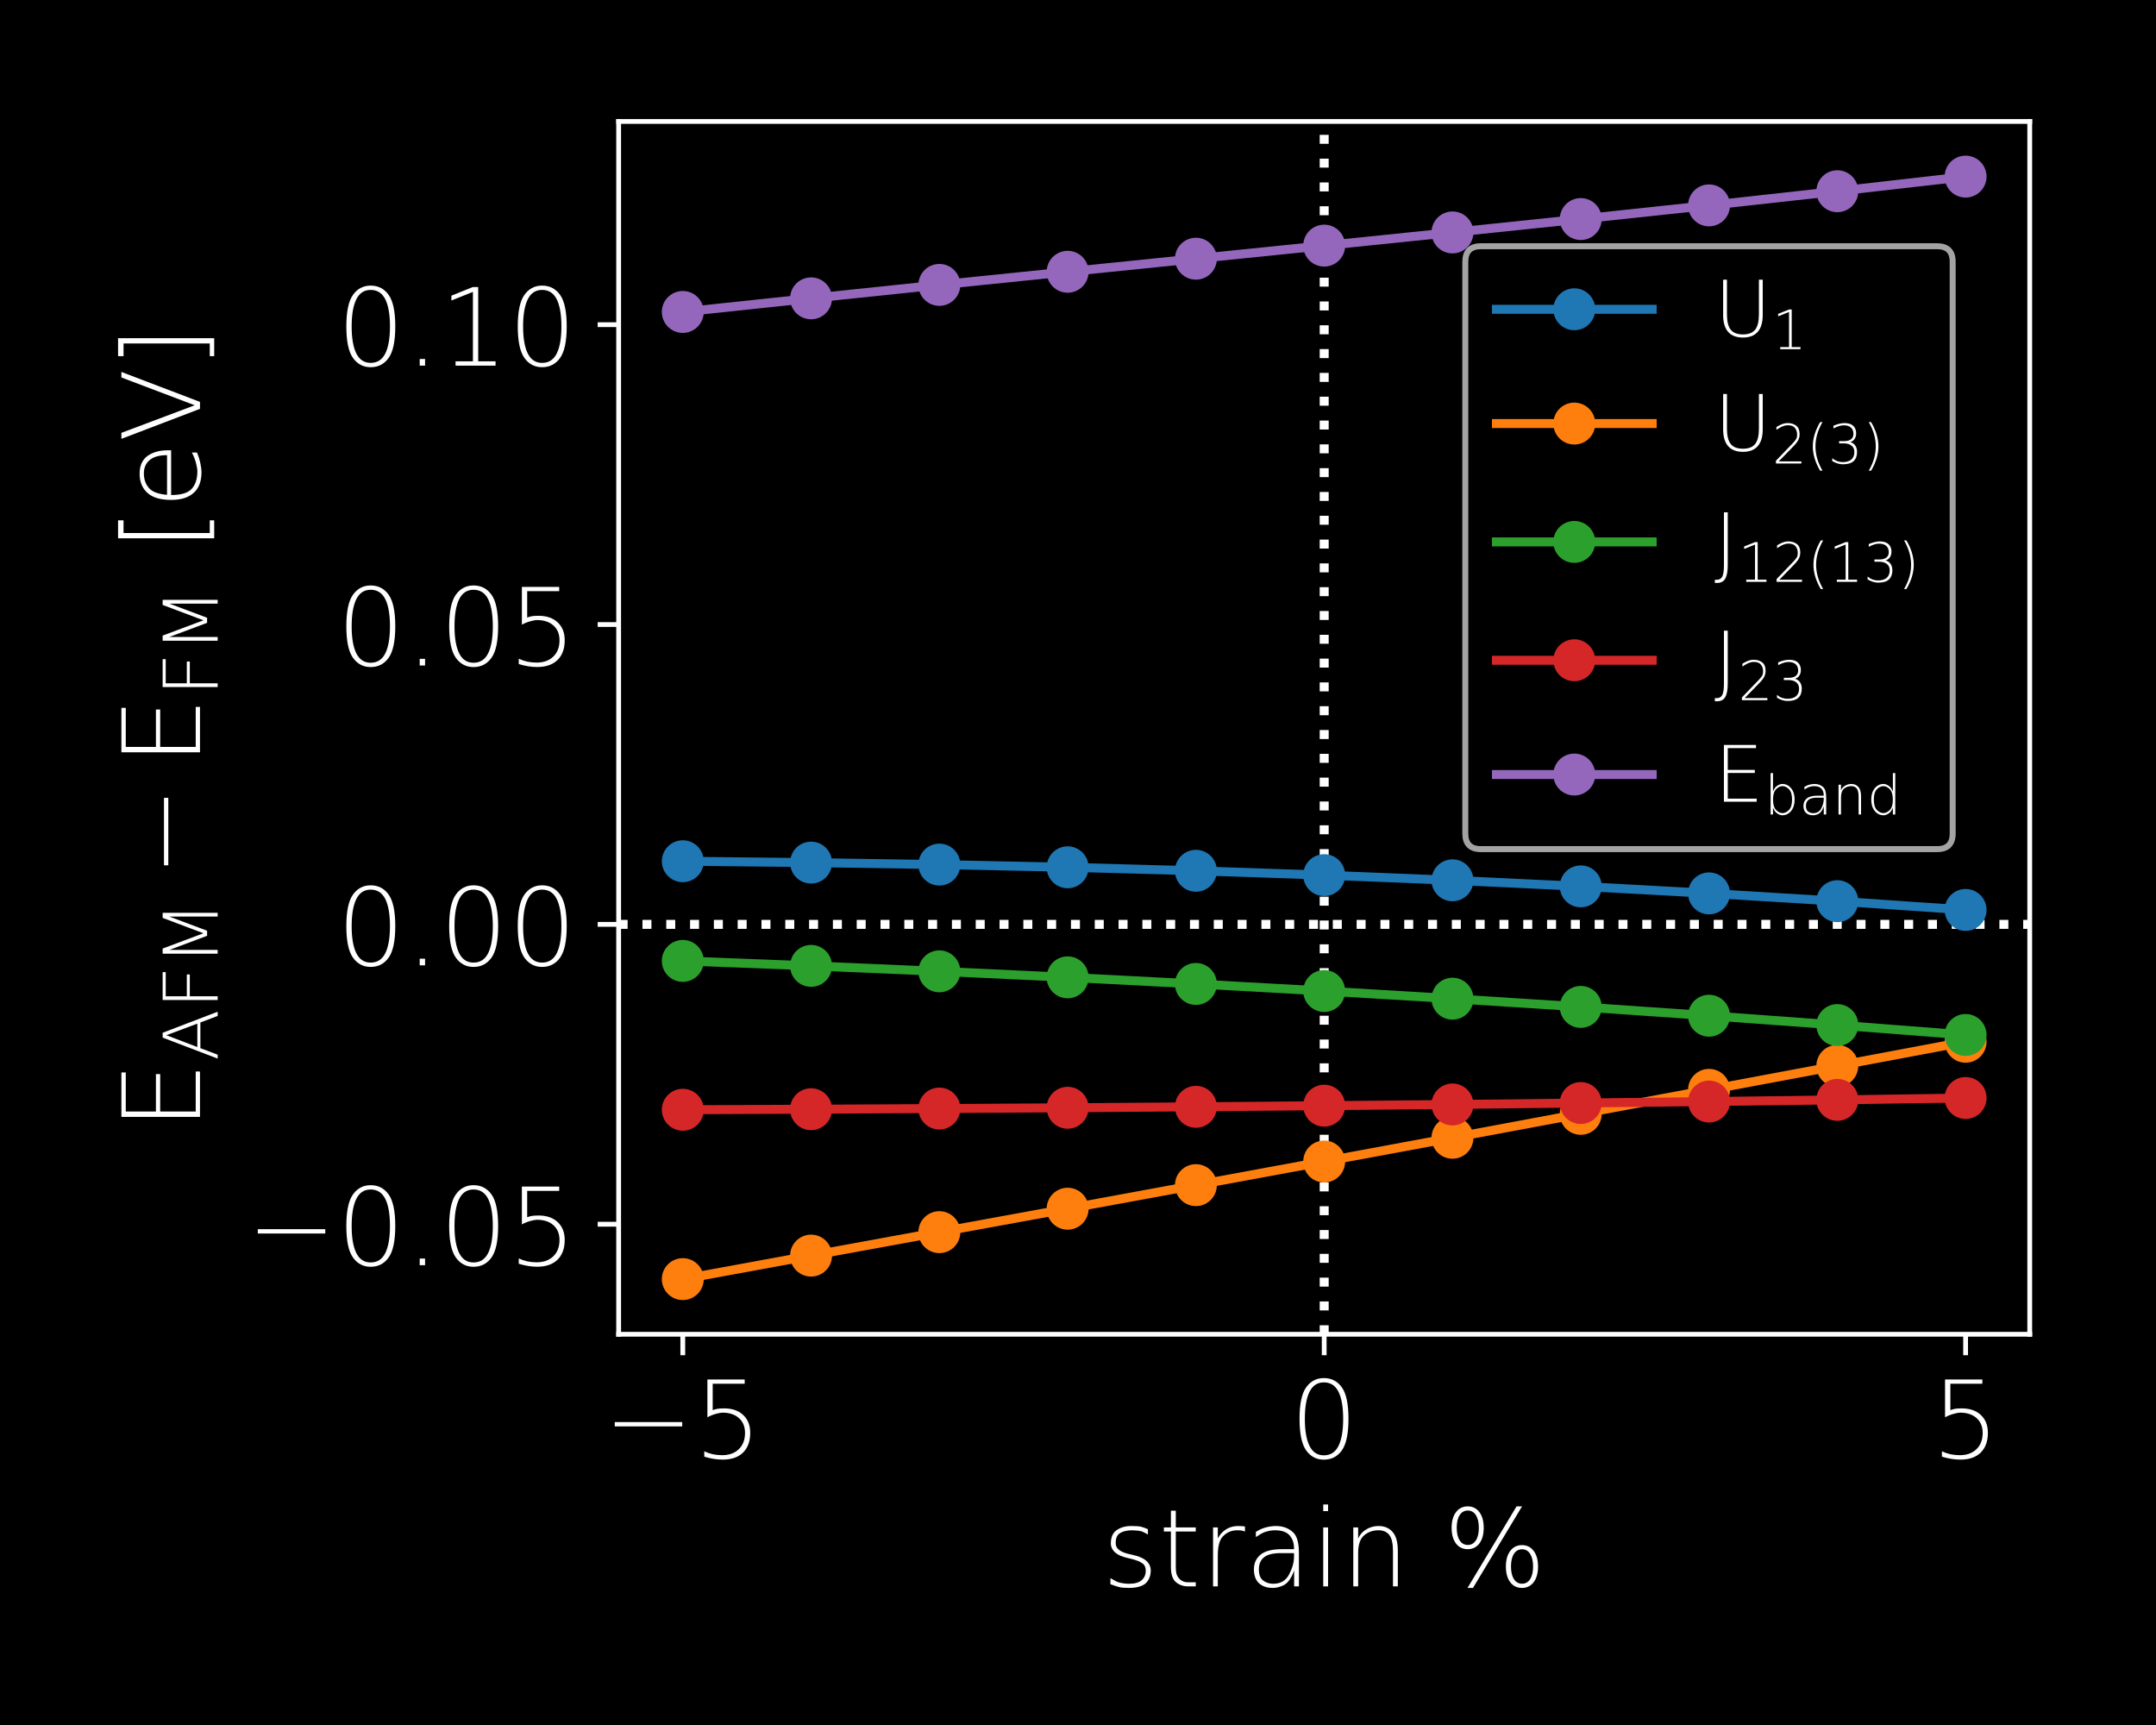 <?xml version="1.0" encoding="utf-8" standalone="no"?>
<!DOCTYPE svg PUBLIC "-//W3C//DTD SVG 1.1//EN"
  "http://www.w3.org/Graphics/SVG/1.1/DTD/svg11.dtd">
<!-- Created with matplotlib (http://matplotlib.org/) -->
<svg height="288pt" version="1.1" viewBox="0 0 360 288" width="360pt" xmlns="http://www.w3.org/2000/svg" xmlns:xlink="http://www.w3.org/1999/xlink">
 <defs>
  <style type="text/css">
*{stroke-linecap:butt;stroke-linejoin:round;}
  </style>
 </defs>
 <g id="figure_1">
  <g id="patch_1">
   <path d="M 0 288 
L 360 288 
L 360 0 
L 0 0 
z
"/>
  </g>
  <g id="axes_1">
   <g id="patch_2">
    <path d="M 103.299 222.76 
L 338.917 222.76 
L 338.917 20.28 
L 103.299 20.28 
z
"/>
   </g>
   <g id="matplotlib.axis_1">
    <g id="xtick_1">
     <g id="line2d_1">
      <defs>
       <path d="M 0 0 
L 0 3.5 
" id="m3ae7b70247" style="stroke:#ffffff;stroke-width:0.8;"/>
      </defs>
      <g>
       <use style="fill:#ffffff;stroke:#ffffff;stroke-width:0.8;" x="114.009" xlink:href="#m3ae7b70247" y="222.76"/>
      </g>
     </g>
     <g id="text_1">
      <!-- −5 -->
      <defs>
       <path d="M 73.188 33.406 
L 73.188 29.391 
L 10.594 29.391 
L 10.594 33.406 
z
" id="DejaVuSans-ExtraLight-2212"/>
       <path d="M 12.75 72.906 
L 47.359 72.906 
L 47.359 68.953 
L 17.672 68.953 
L 17.672 44.484 
Q 19.828 45.266 21.969 45.703 
Q 24.125 46.094 28.266 46.094 
Q 39.453 46.094 46 39.938 
Q 52.484 33.844 52.484 23.391 
Q 52.484 11.625 45.797 5.078 
Q 39.109 -1.422 26.906 -1.422 
Q 22.859 -1.422 18.609 -0.734 
Q 14.406 -0.047 9.859 1.312 
L 9.859 6.297 
Q 13.672 4.5 17.781 3.562 
Q 21.828 2.688 26.375 2.688 
Q 36.141 2.688 41.891 8.25 
Q 47.656 13.812 47.656 23.391 
Q 47.656 32.031 42.047 37.062 
Q 36.375 42.141 26.703 42.141 
Q 24.703 42.141 20.797 41.062 
Q 16.844 40.047 12.75 37.844 
z
" id="DejaVuSans-ExtraLight-35"/>
      </defs>
      <g style="fill:#ffffff;" transform="translate(100.741 243.437)scale(0.18 -0.18)">
       <use xlink:href="#DejaVuSans-ExtraLight-2212"/>
       <use x="83.789" xlink:href="#DejaVuSans-ExtraLight-35"/>
      </g>
     </g>
    </g>
    <g id="xtick_2">
     <g id="line2d_2">
      <g>
       <use style="fill:#ffffff;stroke:#ffffff;stroke-width:0.8;" x="221.108" xlink:href="#m3ae7b70247" y="222.76"/>
      </g>
     </g>
     <g id="text_2">
      <!-- 0 -->
      <defs>
       <path d="M 31.5 70.219 
Q 22.562 70.219 18.219 61.531 
Q 13.875 52.781 13.875 36.375 
Q 13.875 19.969 18.219 11.234 
Q 22.562 2.547 31.5 2.547 
Q 40.719 2.547 45.062 11.234 
Q 49.422 19.969 49.422 36.375 
Q 49.422 52.781 45.062 61.531 
Q 40.719 70.219 31.5 70.219 
z
M 31.5 74.219 
Q 42.047 74.219 48.188 65.625 
Q 54.344 56.984 54.344 36.375 
Q 54.344 15.766 48.188 7.125 
Q 42.047 -1.469 31.5 -1.469 
Q 21.234 -1.469 15.094 7.125 
Q 8.938 15.766 8.938 36.375 
Q 8.938 56.984 15.094 65.625 
Q 21.234 74.219 31.5 74.219 
z
" id="DejaVuSans-ExtraLight-30"/>
      </defs>
      <g style="fill:#ffffff;" transform="translate(215.382 243.437)scale(0.18 -0.18)">
       <use xlink:href="#DejaVuSans-ExtraLight-30"/>
      </g>
     </g>
    </g>
    <g id="xtick_3">
     <g id="line2d_3">
      <g>
       <use style="fill:#ffffff;stroke:#ffffff;stroke-width:0.8;" x="328.207" xlink:href="#m3ae7b70247" y="222.76"/>
      </g>
     </g>
     <g id="text_3">
      <!-- 5 -->
      <g style="fill:#ffffff;" transform="translate(322.481 243.437)scale(0.18 -0.18)">
       <use xlink:href="#DejaVuSans-ExtraLight-35"/>
      </g>
     </g>
    </g>
    <g id="text_4">
     <!-- strain % -->
     <defs>
      <path d="M 42.281 53.078 
L 42.281 48.141 
Q 37.547 50.781 36.375 51.078 
Q 32.953 51.906 27.875 52.047 
Q 20.172 52.047 15.766 48.969 
Q 12.406 46.438 12.406 40.281 
Q 12.406 36.141 15.578 33.797 
Q 18.953 31.25 25.203 29.891 
L 28.266 29.203 
Q 36.031 27.484 40.047 24.359 
Q 44.672 20.797 44.922 15.094 
Q 44.922 7.328 40.328 2.938 
Q 35.453 -1.422 24.609 -1.422 
Q 18.562 -1.422 15.438 -0.594 
Q 11.672 0.484 7.516 2 
L 7.516 7.625 
Q 13.484 4.203 15.234 3.719 
Q 20.062 2.438 24.812 2.438 
Q 32.719 2.438 36.469 5.719 
Q 40.281 9.031 40.281 14.406 
Q 40.281 18.891 37.75 20.953 
Q 34.078 23.875 26.078 25.734 
L 22.953 26.469 
Q 16.062 28.078 12.453 31 
Q 7.906 34.672 7.906 39.891 
Q 7.906 48.484 13.375 52.234 
Q 18.844 56 26.812 56 
Q 33.594 56 36.188 55.281 
Q 39.312 54.391 42.281 53.078 
z
" id="DejaVuSans-ExtraLight-73"/>
      <path d="M 16.062 70.219 
L 16.062 54.688 
L 34.578 54.688 
L 34.578 50.875 
L 16.062 50.875 
L 16.062 18.016 
Q 16.062 11.766 17.672 9.281 
Q 21 3.812 27.344 3.812 
L 34.578 3.812 
L 34.578 0 
L 27.594 0 
Q 20.906 0 16.219 3.906 
Q 11.531 7.812 11.531 18.016 
L 11.531 50.875 
L 4.984 50.875 
L 4.984 54.688 
L 11.531 54.688 
L 11.531 70.219 
z
" id="DejaVuSans-ExtraLight-74"/>
      <path d="M 41.016 50.828 
Q 39.938 51.375 38.094 51.766 
Q 36.422 52.047 33.891 52.047 
Q 25.594 52.047 20.125 45.906 
Q 15.828 40.922 15.828 28.812 
L 15.828 0 
L 11.422 0 
L 11.422 54.688 
L 15.828 54.688 
L 15.828 44.438 
Q 18.016 48.828 21.969 51.859 
Q 27.438 56 34.859 56 
Q 36.766 56 38.188 55.859 
Q 39.656 55.859 41.016 55.516 
z
" id="DejaVuSans-ExtraLight-72"/>
      <path d="M 33.203 30.859 
Q 22.359 30.859 17.578 27 
Q 12.797 23.141 12.797 15.719 
Q 12.797 8.5 16.75 5.469 
Q 20.703 2.438 26.125 2.438 
Q 36.375 2.438 40.875 11.141 
Q 45.406 19.828 45.406 27.484 
L 45.406 30.859 
z
M 49.953 31.203 
L 49.953 0 
L 45.516 0 
L 45.516 14.844 
Q 41.75 3.953 35.547 0.984 
Q 30.609 -1.422 25.734 -1.422 
Q 17.578 -1.422 12.891 2.938 
Q 8.203 7.328 8.203 15.812 
Q 8.203 24.312 14.312 29.391 
Q 20.406 34.516 34.281 34.516 
L 45.406 34.516 
L 45.406 35.406 
Q 45.406 42.672 41.266 47.359 
Q 37.156 52.047 27.688 52.047 
Q 23 52.047 18.109 50.297 
Q 14.984 49.172 10.016 45.75 
L 10.016 50.594 
Q 14.359 53.266 18.109 54.391 
Q 23.578 56 28.609 56 
Q 38.281 56 44.531 50.141 
Q 49.953 45.125 49.953 31.203 
z
" id="DejaVuSans-ExtraLight-61"/>
      <path d="M 11.234 54.688 
L 15.719 54.688 
L 15.719 0 
L 11.234 0 
z
M 11.234 75.984 
L 15.719 75.984 
L 15.719 69.828 
L 11.234 69.828 
z
" id="DejaVuSans-ExtraLight-69"/>
      <path d="M 52.641 33.016 
L 52.641 0 
L 48.141 0 
L 48.141 32.719 
Q 48.141 43.359 44.719 47.703 
Q 41.312 52.047 34.672 52.047 
Q 26.906 52.047 21.391 47.359 
Q 15.828 42.625 15.828 30.906 
L 15.828 0 
L 11.328 0 
L 11.328 54.688 
L 15.828 54.688 
L 15.828 44.438 
Q 18.219 49.422 22.125 52.047 
Q 27.875 56 34.859 56 
Q 42.969 56 47.797 50.484 
Q 52.641 45.016 52.641 33.016 
z
" id="DejaVuSans-ExtraLight-6e"/>
      <path id="DejaVuSans-ExtraLight-20"/>
      <path d="M 72.75 34.422 
Q 67.922 34.422 65.188 30.172 
Q 62.453 25.984 62.453 18.406 
Q 62.453 10.984 65.188 6.734 
Q 67.922 2.484 72.75 2.484 
Q 77.484 2.484 80.219 6.734 
Q 82.953 10.984 82.953 18.406 
Q 82.953 25.875 80.219 30.172 
Q 77.484 34.422 72.75 34.422 
z
M 72.656 38.281 
Q 79.5 38.281 83.5 32.906 
Q 87.547 27.547 87.547 18.406 
Q 87.547 9.281 83.5 3.906 
Q 79.438 -1.422 72.656 -1.422 
Q 65.719 -1.422 61.719 3.906 
Q 57.719 9.281 57.719 18.406 
Q 57.719 27.594 61.766 32.906 
Q 65.766 38.281 72.656 38.281 
z
M 22.406 70.359 
Q 17.578 70.359 14.844 66.109 
Q 12.109 61.922 12.109 54.344 
Q 12.109 46.922 14.844 42.672 
Q 17.578 38.422 22.406 38.422 
Q 27.094 38.422 29.891 42.672 
Q 32.625 46.922 32.625 54.344 
Q 32.625 61.812 29.891 66.109 
Q 27.094 70.359 22.406 70.359 
z
M 67.625 74.219 
L 72.703 74.219 
L 27.203 -1.422 
L 22.125 -1.422 
z
M 22.312 74.219 
Q 29.156 74.219 33.156 68.844 
Q 37.156 63.484 37.156 54.344 
Q 37.156 45.219 33.156 39.844 
Q 29.109 34.516 22.312 34.516 
Q 15.375 34.516 11.375 39.844 
Q 7.375 45.219 7.375 54.344 
Q 7.375 63.531 11.422 68.844 
Q 15.438 74.219 22.312 74.219 
z
" id="DejaVuSans-ExtraLight-25"/>
     </defs>
     <g style="fill:#ffffff;" transform="translate(184.061 264.858)scale(0.18 -0.18)">
      <use xlink:href="#DejaVuSans-ExtraLight-73"/>
      <use x="52.1" xlink:href="#DejaVuSans-ExtraLight-74"/>
      <use x="91.309" xlink:href="#DejaVuSans-ExtraLight-72"/>
      <use x="132.422" xlink:href="#DejaVuSans-ExtraLight-61"/>
      <use x="193.701" xlink:href="#DejaVuSans-ExtraLight-69"/>
      <use x="221.484" xlink:href="#DejaVuSans-ExtraLight-6e"/>
      <use x="284.863" xlink:href="#DejaVuSans-ExtraLight-20"/>
      <use x="316.65" xlink:href="#DejaVuSans-ExtraLight-25"/>
     </g>
    </g>
   </g>
   <g id="matplotlib.axis_2">
    <g id="ytick_1">
     <g id="line2d_4">
      <defs>
       <path d="M 0 0 
L -3.5 0 
" id="m884e846298" style="stroke:#ffffff;stroke-width:0.8;"/>
      </defs>
      <g>
       <use style="fill:#ffffff;stroke:#ffffff;stroke-width:0.8;" x="103.299" xlink:href="#m884e846298" y="204.395"/>
      </g>
     </g>
     <g id="text_5">
      <!-- −0.05 -->
      <defs>
       <path d="M 13.375 6.156 
L 18.359 6.156 
L 18.359 0 
L 13.375 0 
z
" id="DejaVuSans-ExtraLight-2e"/>
      </defs>
      <g style="fill:#ffffff;" transform="translate(41.138 211.233)scale(0.18 -0.18)">
       <use xlink:href="#DejaVuSans-ExtraLight-2212"/>
       <use x="83.789" xlink:href="#DejaVuSans-ExtraLight-30"/>
       <use x="147.412" xlink:href="#DejaVuSans-ExtraLight-2e"/>
       <use x="179.199" xlink:href="#DejaVuSans-ExtraLight-30"/>
       <use x="242.822" xlink:href="#DejaVuSans-ExtraLight-35"/>
      </g>
     </g>
    </g>
    <g id="ytick_2">
     <g id="line2d_5">
      <g>
       <use style="fill:#ffffff;stroke:#ffffff;stroke-width:0.8;" x="103.299" xlink:href="#m884e846298" y="154.331"/>
      </g>
     </g>
     <g id="text_6">
      <!-- 0.00 -->
      <g style="fill:#ffffff;" transform="translate(56.221 161.17)scale(0.18 -0.18)">
       <use xlink:href="#DejaVuSans-ExtraLight-30"/>
       <use x="63.623" xlink:href="#DejaVuSans-ExtraLight-2e"/>
       <use x="95.41" xlink:href="#DejaVuSans-ExtraLight-30"/>
       <use x="159.033" xlink:href="#DejaVuSans-ExtraLight-30"/>
      </g>
     </g>
    </g>
    <g id="ytick_3">
     <g id="line2d_6">
      <g>
       <use style="fill:#ffffff;stroke:#ffffff;stroke-width:0.8;" x="103.299" xlink:href="#m884e846298" y="104.268"/>
      </g>
     </g>
     <g id="text_7">
      <!-- 0.05 -->
      <g style="fill:#ffffff;" transform="translate(56.221 111.107)scale(0.18 -0.18)">
       <use xlink:href="#DejaVuSans-ExtraLight-30"/>
       <use x="63.623" xlink:href="#DejaVuSans-ExtraLight-2e"/>
       <use x="95.41" xlink:href="#DejaVuSans-ExtraLight-30"/>
       <use x="159.033" xlink:href="#DejaVuSans-ExtraLight-35"/>
      </g>
     </g>
    </g>
    <g id="ytick_4">
     <g id="line2d_7">
      <g>
       <use style="fill:#ffffff;stroke:#ffffff;stroke-width:0.8;" x="103.299" xlink:href="#m884e846298" y="54.205"/>
      </g>
     </g>
     <g id="text_8">
      <!-- 0.10 -->
      <defs>
       <path d="M 14.844 4 
L 30.953 4 
L 30.953 68.406 
L 10.984 60.406 
L 10.984 64.891 
L 30.859 72.906 
L 35.844 72.906 
L 35.844 4 
L 51.953 4 
L 51.953 0 
L 14.844 0 
z
" id="DejaVuSans-ExtraLight-31"/>
      </defs>
      <g style="fill:#ffffff;" transform="translate(56.221 61.043)scale(0.18 -0.18)">
       <use xlink:href="#DejaVuSans-ExtraLight-30"/>
       <use x="63.623" xlink:href="#DejaVuSans-ExtraLight-2e"/>
       <use x="95.41" xlink:href="#DejaVuSans-ExtraLight-31"/>
       <use x="159.033" xlink:href="#DejaVuSans-ExtraLight-30"/>
      </g>
     </g>
    </g>
    <g id="text_9">
     <!-- $\mathrm{E_{AFM}-E_{FM}}$ [eV] -->
     <defs>
      <path d="M 12.156 72.906 
L 53.375 72.906 
L 53.375 68.844 
L 17.141 68.844 
L 17.141 40.875 
L 51.859 40.875 
L 51.859 36.922 
L 17.141 36.922 
L 17.141 3.953 
L 54.25 3.953 
L 54.25 0 
L 12.156 0 
z
" id="DejaVuSans-ExtraLight-45"/>
      <path d="M 33.938 67.969 
L 18.312 26.953 
L 49.312 26.953 
z
M 30.812 72.906 
L 37.203 72.906 
L 65.094 0 
L 59.516 0 
L 50.828 22.906 
L 16.797 22.906 
L 8.156 0 
L 2.984 0 
z
" id="DejaVuSans-ExtraLight-41"/>
      <path d="M 12.203 72.906 
L 49.172 72.906 
L 49.172 68.844 
L 17.141 68.844 
L 17.141 40.875 
L 46.047 40.875 
L 46.047 36.922 
L 17.141 36.922 
L 17.141 0 
L 12.203 0 
z
" id="DejaVuSans-ExtraLight-46"/>
      <path d="M 16.062 72.906 
L 22.859 72.906 
L 43.109 18.844 
L 63.484 72.906 
L 70.219 72.906 
L 70.219 0 
L 65.234 0 
L 65.234 64.016 
L 46.484 14.016 
L 39.75 14.016 
L 21.047 64.016 
L 21.047 0 
L 16.062 0 
z
" id="DejaVuSans-ExtraLight-4d"/>
      <path d="M 11.328 75.984 
L 27.984 75.984 
L 27.984 70.906 
L 16.219 70.906 
L 16.219 -9.078 
L 27.984 -9.078 
L 27.984 -13.188 
L 11.328 -13.188 
z
" id="DejaVuSans-ExtraLight-5b"/>
      <path d="M 53.953 29.594 
L 53.953 26.766 
L 12.453 26.766 
Q 12.453 13.578 17.578 8.297 
Q 23.25 2.438 34.422 2.438 
Q 37.359 2.438 42.188 3.719 
Q 47.078 4.984 51.859 7.516 
L 51.859 2.781 
Q 47.016 0.734 41.938 -0.344 
Q 36.859 -1.422 33.891 -1.422 
Q 21.234 -1.422 14.844 5.422 
Q 7.906 12.703 7.906 26.766 
Q 7.906 41.359 14.266 48.531 
Q 20.75 56 32.328 56 
Q 43.062 56 48.531 48.922 
Q 53.953 41.5 53.953 29.594 
z
M 49.422 30.562 
Q 49.422 42.094 44.234 47.359 
Q 39.891 52.047 32.422 52.047 
Q 24.266 52.047 18.75 47.172 
Q 13.672 42.625 12.641 30.562 
z
" id="DejaVuSans-ExtraLight-65"/>
      <path d="M 30.859 0 
L 3.031 72.906 
L 8.594 72.906 
L 34.188 4.891 
L 59.969 72.906 
L 65.094 72.906 
L 37.312 0 
z
" id="DejaVuSans-ExtraLight-56"/>
      <path d="M 27.984 75.984 
L 27.984 -13.188 
L 11.328 -13.188 
L 11.328 -9.078 
L 23.094 -9.078 
L 23.094 70.906 
L 11.328 70.906 
L 11.328 75.984 
z
" id="DejaVuSans-ExtraLight-5d"/>
     </defs>
     <g style="fill:#ffffff;" transform="translate(33.395 188.66)rotate(-90)scale(0.18 -0.18)">
      <use transform="translate(0 0.016)" xlink:href="#DejaVuSans-ExtraLight-45"/>
      <use transform="translate(64.141 -16.391)scale(0.7)" xlink:href="#DejaVuSans-ExtraLight-41"/>
      <use transform="translate(112.026 -16.391)scale(0.7)" xlink:href="#DejaVuSans-ExtraLight-46"/>
      <use transform="translate(152.29 -16.391)scale(0.7)" xlink:href="#DejaVuSans-ExtraLight-4d"/>
      <use transform="translate(234.902 0.016)" xlink:href="#DejaVuSans-ExtraLight-2212"/>
      <use transform="translate(338.174 0.016)" xlink:href="#DejaVuSans-ExtraLight-45"/>
      <use transform="translate(402.314 -16.391)scale(0.7)" xlink:href="#DejaVuSans-ExtraLight-46"/>
      <use transform="translate(442.578 -16.391)scale(0.7)" xlink:href="#DejaVuSans-ExtraLight-4d"/>
      <use transform="translate(505.708 0.016)" xlink:href="#DejaVuSans-ExtraLight-20"/>
      <use transform="translate(537.495 0.016)" xlink:href="#DejaVuSans-ExtraLight-5b"/>
      <use transform="translate(576.509 0.016)" xlink:href="#DejaVuSans-ExtraLight-65"/>
      <use transform="translate(638.032 0.016)" xlink:href="#DejaVuSans-ExtraLight-56"/>
      <use transform="translate(706.44 0.016)" xlink:href="#DejaVuSans-ExtraLight-5d"/>
     </g>
    </g>
   </g>
   <g id="LineCollection_1">
    <path clip-path="url(#p3060247266)" d="M 221.108 222.76 
L 221.108 20.28 
" style="fill:none;stroke:#ffffff;stroke-dasharray:1.5,2.475;stroke-dashoffset:0;stroke-width:1.5;"/>
   </g>
   <g id="LineCollection_2">
    <path clip-path="url(#p3060247266)" d="M 103.299 154.331 
L 338.917 154.331 
" style="fill:none;stroke:#ffffff;stroke-dasharray:1.5,2.475;stroke-dashoffset:0;stroke-width:1.5;"/>
   </g>
   <g id="line2d_8">
    <path clip-path="url(#p3060247266)" d="M 114.009 143.788 
L 135.429 144.018 
L 156.849 144.349 
L 178.269 144.799 
L 199.688 145.38 
L 221.108 146.111 
L 242.528 146.972 
L 263.948 147.983 
L 285.367 149.155 
L 306.787 150.457 
L 328.207 151.918 
" style="fill:none;stroke:#1f77b4;stroke-linecap:square;stroke-width:1.5;"/>
    <defs>
     <path d="M 0 3 
C 0.796 3 1.559 2.684 2.121 2.121 
C 2.684 1.559 3 0.796 3 0 
C 3 -0.796 2.684 -1.559 2.121 -2.121 
C 1.559 -2.684 0.796 -3 0 -3 
C -0.796 -3 -1.559 -2.684 -2.121 -2.121 
C -2.684 -1.559 -3 -0.796 -3 0 
C -3 0.796 -2.684 1.559 -2.121 2.121 
C -1.559 2.684 -0.796 3 0 3 
z
" id="m480a2d9019" style="stroke:#1f77b4;"/>
    </defs>
    <g clip-path="url(#p3060247266)">
     <use style="fill:#1f77b4;stroke:#1f77b4;" x="114.009" xlink:href="#m480a2d9019" y="143.788"/>
     <use style="fill:#1f77b4;stroke:#1f77b4;" x="135.429" xlink:href="#m480a2d9019" y="144.018"/>
     <use style="fill:#1f77b4;stroke:#1f77b4;" x="156.849" xlink:href="#m480a2d9019" y="144.349"/>
     <use style="fill:#1f77b4;stroke:#1f77b4;" x="178.269" xlink:href="#m480a2d9019" y="144.799"/>
     <use style="fill:#1f77b4;stroke:#1f77b4;" x="199.688" xlink:href="#m480a2d9019" y="145.38"/>
     <use style="fill:#1f77b4;stroke:#1f77b4;" x="221.108" xlink:href="#m480a2d9019" y="146.111"/>
     <use style="fill:#1f77b4;stroke:#1f77b4;" x="242.528" xlink:href="#m480a2d9019" y="146.972"/>
     <use style="fill:#1f77b4;stroke:#1f77b4;" x="263.948" xlink:href="#m480a2d9019" y="147.983"/>
     <use style="fill:#1f77b4;stroke:#1f77b4;" x="285.367" xlink:href="#m480a2d9019" y="149.155"/>
     <use style="fill:#1f77b4;stroke:#1f77b4;" x="306.787" xlink:href="#m480a2d9019" y="150.457"/>
     <use style="fill:#1f77b4;stroke:#1f77b4;" x="328.207" xlink:href="#m480a2d9019" y="151.918"/>
    </g>
   </g>
   <g id="line2d_9">
    <path clip-path="url(#p3060247266)" d="M 114.009 213.556 
L 135.429 209.631 
L 156.849 205.716 
L 178.269 201.802 
L 199.688 197.867 
L 221.108 193.922 
L 242.528 189.957 
L 263.948 185.961 
L 285.367 181.956 
L 306.787 177.951 
L 328.207 173.926 
" style="fill:none;stroke:#ff7f0e;stroke-linecap:square;stroke-width:1.5;"/>
    <defs>
     <path d="M 0 3 
C 0.796 3 1.559 2.684 2.121 2.121 
C 2.684 1.559 3 0.796 3 0 
C 3 -0.796 2.684 -1.559 2.121 -2.121 
C 1.559 -2.684 0.796 -3 0 -3 
C -0.796 -3 -1.559 -2.684 -2.121 -2.121 
C -2.684 -1.559 -3 -0.796 -3 0 
C -3 0.796 -2.684 1.559 -2.121 2.121 
C -1.559 2.684 -0.796 3 0 3 
z
" id="m291f568394" style="stroke:#ff7f0e;"/>
    </defs>
    <g clip-path="url(#p3060247266)">
     <use style="fill:#ff7f0e;stroke:#ff7f0e;" x="114.009" xlink:href="#m291f568394" y="213.556"/>
     <use style="fill:#ff7f0e;stroke:#ff7f0e;" x="135.429" xlink:href="#m291f568394" y="209.631"/>
     <use style="fill:#ff7f0e;stroke:#ff7f0e;" x="156.849" xlink:href="#m291f568394" y="205.716"/>
     <use style="fill:#ff7f0e;stroke:#ff7f0e;" x="178.269" xlink:href="#m291f568394" y="201.802"/>
     <use style="fill:#ff7f0e;stroke:#ff7f0e;" x="199.688" xlink:href="#m291f568394" y="197.867"/>
     <use style="fill:#ff7f0e;stroke:#ff7f0e;" x="221.108" xlink:href="#m291f568394" y="193.922"/>
     <use style="fill:#ff7f0e;stroke:#ff7f0e;" x="242.528" xlink:href="#m291f568394" y="189.957"/>
     <use style="fill:#ff7f0e;stroke:#ff7f0e;" x="263.948" xlink:href="#m291f568394" y="185.961"/>
     <use style="fill:#ff7f0e;stroke:#ff7f0e;" x="285.367" xlink:href="#m291f568394" y="181.956"/>
     <use style="fill:#ff7f0e;stroke:#ff7f0e;" x="306.787" xlink:href="#m291f568394" y="177.951"/>
     <use style="fill:#ff7f0e;stroke:#ff7f0e;" x="328.207" xlink:href="#m291f568394" y="173.926"/>
    </g>
   </g>
   <g id="line2d_10">
    <path clip-path="url(#p3060247266)" d="M 114.009 160.429 
L 135.429 161.26 
L 156.849 162.171 
L 178.269 163.173 
L 199.688 164.274 
L 221.108 165.456 
L 242.528 166.737 
L 263.948 168.109 
L 285.367 169.581 
L 306.787 171.143 
L 328.207 172.795 
" style="fill:none;stroke:#2ca02c;stroke-linecap:square;stroke-width:1.5;"/>
    <defs>
     <path d="M 0 3 
C 0.796 3 1.559 2.684 2.121 2.121 
C 2.684 1.559 3 0.796 3 0 
C 3 -0.796 2.684 -1.559 2.121 -2.121 
C 1.559 -2.684 0.796 -3 0 -3 
C -0.796 -3 -1.559 -2.684 -2.121 -2.121 
C -2.684 -1.559 -3 -0.796 -3 0 
C -3 0.796 -2.684 1.559 -2.121 2.121 
C -1.559 2.684 -0.796 3 0 3 
z
" id="m93e6cd08eb" style="stroke:#2ca02c;"/>
    </defs>
    <g clip-path="url(#p3060247266)">
     <use style="fill:#2ca02c;stroke:#2ca02c;" x="114.009" xlink:href="#m93e6cd08eb" y="160.429"/>
     <use style="fill:#2ca02c;stroke:#2ca02c;" x="135.429" xlink:href="#m93e6cd08eb" y="161.26"/>
     <use style="fill:#2ca02c;stroke:#2ca02c;" x="156.849" xlink:href="#m93e6cd08eb" y="162.171"/>
     <use style="fill:#2ca02c;stroke:#2ca02c;" x="178.269" xlink:href="#m93e6cd08eb" y="163.173"/>
     <use style="fill:#2ca02c;stroke:#2ca02c;" x="199.688" xlink:href="#m93e6cd08eb" y="164.274"/>
     <use style="fill:#2ca02c;stroke:#2ca02c;" x="221.108" xlink:href="#m93e6cd08eb" y="165.456"/>
     <use style="fill:#2ca02c;stroke:#2ca02c;" x="242.528" xlink:href="#m93e6cd08eb" y="166.737"/>
     <use style="fill:#2ca02c;stroke:#2ca02c;" x="263.948" xlink:href="#m93e6cd08eb" y="168.109"/>
     <use style="fill:#2ca02c;stroke:#2ca02c;" x="285.367" xlink:href="#m93e6cd08eb" y="169.581"/>
     <use style="fill:#2ca02c;stroke:#2ca02c;" x="306.787" xlink:href="#m93e6cd08eb" y="171.143"/>
     <use style="fill:#2ca02c;stroke:#2ca02c;" x="328.207" xlink:href="#m93e6cd08eb" y="172.795"/>
    </g>
   </g>
   <g id="line2d_11">
    <path clip-path="url(#p3060247266)" d="M 114.009 185.281 
L 135.429 185.19 
L 156.849 185.08 
L 178.269 184.95 
L 199.688 184.79 
L 221.108 184.6 
L 242.528 184.399 
L 263.948 184.159 
L 285.367 183.909 
L 306.787 183.629 
L 328.207 183.318 
" style="fill:none;stroke:#d62728;stroke-linecap:square;stroke-width:1.5;"/>
    <defs>
     <path d="M 0 3 
C 0.796 3 1.559 2.684 2.121 2.121 
C 2.684 1.559 3 0.796 3 0 
C 3 -0.796 2.684 -1.559 2.121 -2.121 
C 1.559 -2.684 0.796 -3 0 -3 
C -0.796 -3 -1.559 -2.684 -2.121 -2.121 
C -2.684 -1.559 -3 -0.796 -3 0 
C -3 0.796 -2.684 1.559 -2.121 2.121 
C -1.559 2.684 -0.796 3 0 3 
z
" id="md4291fc5a9" style="stroke:#d62728;"/>
    </defs>
    <g clip-path="url(#p3060247266)">
     <use style="fill:#d62728;stroke:#d62728;" x="114.009" xlink:href="#md4291fc5a9" y="185.281"/>
     <use style="fill:#d62728;stroke:#d62728;" x="135.429" xlink:href="#md4291fc5a9" y="185.19"/>
     <use style="fill:#d62728;stroke:#d62728;" x="156.849" xlink:href="#md4291fc5a9" y="185.08"/>
     <use style="fill:#d62728;stroke:#d62728;" x="178.269" xlink:href="#md4291fc5a9" y="184.95"/>
     <use style="fill:#d62728;stroke:#d62728;" x="199.688" xlink:href="#md4291fc5a9" y="184.79"/>
     <use style="fill:#d62728;stroke:#d62728;" x="221.108" xlink:href="#md4291fc5a9" y="184.6"/>
     <use style="fill:#d62728;stroke:#d62728;" x="242.528" xlink:href="#md4291fc5a9" y="184.399"/>
     <use style="fill:#d62728;stroke:#d62728;" x="263.948" xlink:href="#md4291fc5a9" y="184.159"/>
     <use style="fill:#d62728;stroke:#d62728;" x="285.367" xlink:href="#md4291fc5a9" y="183.909"/>
     <use style="fill:#d62728;stroke:#d62728;" x="306.787" xlink:href="#md4291fc5a9" y="183.629"/>
     <use style="fill:#d62728;stroke:#d62728;" x="328.207" xlink:href="#md4291fc5a9" y="183.318"/>
    </g>
   </g>
   <g id="line2d_12">
    <path clip-path="url(#p3060247266)" d="M 114.009 52.082 
L 135.429 49.809 
L 156.849 47.566 
L 178.269 45.374 
L 199.688 43.191 
L 221.108 41.008 
L 242.528 38.805 
L 263.948 36.573 
L 285.367 34.29 
L 306.787 31.927 
L 328.207 29.484 
" style="fill:none;stroke:#9467bd;stroke-linecap:square;stroke-width:1.5;"/>
    <defs>
     <path d="M 0 3 
C 0.796 3 1.559 2.684 2.121 2.121 
C 2.684 1.559 3 0.796 3 0 
C 3 -0.796 2.684 -1.559 2.121 -2.121 
C 1.559 -2.684 0.796 -3 0 -3 
C -0.796 -3 -1.559 -2.684 -2.121 -2.121 
C -2.684 -1.559 -3 -0.796 -3 0 
C -3 0.796 -2.684 1.559 -2.121 2.121 
C -1.559 2.684 -0.796 3 0 3 
z
" id="m61bdd601d3" style="stroke:#9467bd;"/>
    </defs>
    <g clip-path="url(#p3060247266)">
     <use style="fill:#9467bd;stroke:#9467bd;" x="114.009" xlink:href="#m61bdd601d3" y="52.082"/>
     <use style="fill:#9467bd;stroke:#9467bd;" x="135.429" xlink:href="#m61bdd601d3" y="49.809"/>
     <use style="fill:#9467bd;stroke:#9467bd;" x="156.849" xlink:href="#m61bdd601d3" y="47.566"/>
     <use style="fill:#9467bd;stroke:#9467bd;" x="178.269" xlink:href="#m61bdd601d3" y="45.374"/>
     <use style="fill:#9467bd;stroke:#9467bd;" x="199.688" xlink:href="#m61bdd601d3" y="43.191"/>
     <use style="fill:#9467bd;stroke:#9467bd;" x="221.108" xlink:href="#m61bdd601d3" y="41.008"/>
     <use style="fill:#9467bd;stroke:#9467bd;" x="242.528" xlink:href="#m61bdd601d3" y="38.805"/>
     <use style="fill:#9467bd;stroke:#9467bd;" x="263.948" xlink:href="#m61bdd601d3" y="36.573"/>
     <use style="fill:#9467bd;stroke:#9467bd;" x="285.367" xlink:href="#m61bdd601d3" y="34.29"/>
     <use style="fill:#9467bd;stroke:#9467bd;" x="306.787" xlink:href="#m61bdd601d3" y="31.927"/>
     <use style="fill:#9467bd;stroke:#9467bd;" x="328.207" xlink:href="#m61bdd601d3" y="29.484"/>
    </g>
   </g>
   <g id="patch_3">
    <path d="M 103.299 222.76 
L 103.299 20.28 
" style="fill:none;stroke:#ffffff;stroke-linecap:square;stroke-linejoin:miter;stroke-width:0.8;"/>
   </g>
   <g id="patch_4">
    <path d="M 338.917 222.76 
L 338.917 20.28 
" style="fill:none;stroke:#ffffff;stroke-linecap:square;stroke-linejoin:miter;stroke-width:0.8;"/>
   </g>
   <g id="patch_5">
    <path d="M 103.299 222.76 
L 338.917 222.76 
" style="fill:none;stroke:#ffffff;stroke-linecap:square;stroke-linejoin:miter;stroke-width:0.8;"/>
   </g>
   <g id="patch_6">
    <path d="M 103.299 20.28 
L 338.917 20.28 
" style="fill:none;stroke:#ffffff;stroke-linecap:square;stroke-linejoin:miter;stroke-width:0.8;"/>
   </g>
   <g id="legend_1">
    <g id="patch_7">
     <path d="M 247.27 141.768 
L 323.45 141.768 
Q 326.05 141.768 326.05 139.168 
L 326.05 43.707 
Q 326.05 41.107 323.45 41.107 
L 247.27 41.107 
Q 244.67 41.107 244.67 43.707 
L 244.67 139.168 
Q 244.67 141.768 247.27 141.768 
z
" style="opacity:0.8;stroke:#cccccc;stroke-linejoin:miter;"/>
    </g>
    <g id="line2d_13">
     <path d="M 249.87 51.635 
L 275.87 51.635 
" style="fill:none;stroke:#1f77b4;stroke-linecap:square;stroke-width:1.5;"/>
    </g>
    <g id="line2d_14">
     <g>
      <use style="fill:#1f77b4;stroke:#1f77b4;" x="262.87" xlink:href="#m480a2d9019" y="51.635"/>
     </g>
    </g>
    <g id="text_10">
     <!-- $\mathrm{U_1}$ -->
     <defs>
      <path d="M 11.188 72.906 
L 16.062 72.906 
L 16.062 28.609 
Q 16.062 14.75 20.953 8.641 
Q 25.781 2.594 36.625 2.594 
Q 47.406 2.594 52.25 8.641 
Q 57.125 14.75 57.125 28.609 
L 57.125 72.906 
L 62.016 72.906 
L 62.016 27.391 
Q 62.016 13.141 55.562 5.859 
Q 49.172 -1.422 36.625 -1.422 
Q 24.031 -1.422 17.625 5.859 
Q 11.188 13.141 11.188 27.391 
z
" id="DejaVuSans-ExtraLight-55"/>
     </defs>
     <g style="fill:#ffffff;" transform="translate(286.27 56.185)scale(0.13 -0.13)">
      <use transform="translate(0 0.094)" xlink:href="#DejaVuSans-ExtraLight-55"/>
      <use transform="translate(74.15 -16.312)scale(0.7)" xlink:href="#DejaVuSans-ExtraLight-31"/>
     </g>
    </g>
    <g id="line2d_15">
     <path d="M 249.87 70.717 
L 275.87 70.717 
" style="fill:none;stroke:#ff7f0e;stroke-linecap:square;stroke-width:1.5;"/>
    </g>
    <g id="line2d_16">
     <g>
      <use style="fill:#ff7f0e;stroke:#ff7f0e;" x="262.87" xlink:href="#m291f568394" y="70.717"/>
     </g>
    </g>
    <g id="text_11">
     <!-- $\mathrm{U_{2(3)}}$ -->
     <defs>
      <path d="M 12.016 3.953 
L 53.609 3.953 
L 53.609 0 
L 6.938 0 
L 6.938 5.125 
L 25.094 24.031 
Q 31.844 30.859 37.312 36.672 
Q 42.391 42.094 44.094 45.062 
Q 45.797 48.047 45.797 52.938 
Q 45.797 61.375 40.625 66.5 
Q 36.859 70.219 28.516 70.219 
Q 23.641 70.219 17.281 67.391 
Q 14.5 66.109 7.812 61.766 
L 7.812 66.938 
Q 10.641 68.953 16.109 71.391 
Q 22.312 74.172 28.422 74.219 
Q 37.844 74.219 44.188 69.391 
Q 50.391 64.547 50.391 53.422 
Q 50.391 48.922 48.734 44.922 
Q 46.781 40.234 42.578 35.406 
Q 41.359 33.984 34.812 27.25 
z
" id="DejaVuSans-ExtraLight-32"/>
      <path d="M 28.719 75.984 
Q 22.172 64.75 19 53.656 
Q 15.828 42.672 15.828 31.391 
Q 15.828 20.125 19.047 9.078 
Q 22.219 -2 28.719 -13.188 
L 24.359 -13.188 
Q 17.625 -1.703 14.312 9.375 
Q 10.938 20.453 10.938 31.391 
Q 10.938 42.281 14.25 53.312 
Q 17.578 64.359 24.359 75.984 
z
" id="DejaVuSans-ExtraLight-28"/>
      <path d="M 40.578 39.312 
Q 46.438 37.891 49.812 33.016 
Q 53.125 28.219 53.125 21.188 
Q 53.125 10.406 46.922 4.484 
Q 40.719 -1.422 27.094 -1.422 
Q 22.516 -1.422 17.672 0 
Q 12.797 1.469 7.625 4.5 
L 7.625 9.812 
Q 11.719 6.25 16.609 4.391 
Q 21.484 2.594 26.562 2.594 
Q 37.109 2.594 42.672 7.375 
Q 48.188 12.109 48.188 21.188 
Q 48.188 28.609 43.062 32.766 
Q 37.891 36.969 28.719 36.969 
L 20.219 36.969 
L 20.219 41.062 
L 29.109 41.062 
Q 37.547 41.062 42 44.438 
Q 46.484 47.859 46.484 54.297 
Q 46.484 61.922 41.891 66.016 
Q 37.25 70.125 28.656 70.125 
Q 24.656 70.125 20.016 68.703 
Q 15.375 67.281 9.812 64.312 
L 9.812 69.391 
Q 15.438 71.781 20.312 72.906 
Q 25.25 74.125 29.594 74.219 
Q 40.766 74.219 46.094 69.141 
Q 51.469 64.016 51.469 55.328 
Q 51.469 49.516 48.641 45.125 
Q 45.906 40.875 40.578 39.312 
z
" id="DejaVuSans-ExtraLight-33"/>
      <path d="M 10.938 75.984 
L 15.281 75.984 
Q 22.078 64.453 25.391 53.328 
Q 28.719 42.281 28.719 31.391 
Q 28.719 20.453 25.344 9.375 
Q 22.016 -1.703 15.281 -13.188 
L 10.938 -13.188 
Q 17.438 -2 20.656 9.078 
Q 23.828 20.125 23.828 31.391 
Q 23.828 42.672 20.656 53.656 
Q 17.484 64.75 10.938 75.984 
z
" id="DejaVuSans-ExtraLight-29"/>
     </defs>
     <g style="fill:#ffffff;" transform="translate(286.27 75.267)scale(0.13 -0.13)">
      <use transform="translate(0 0.094)" xlink:href="#DejaVuSans-ExtraLight-55"/>
      <use transform="translate(74.15 -16.312)scale(0.7)" xlink:href="#DejaVuSans-ExtraLight-32"/>
      <use transform="translate(118.687 -16.312)scale(0.7)" xlink:href="#DejaVuSans-ExtraLight-28"/>
      <use transform="translate(145.996 -16.312)scale(0.7)" xlink:href="#DejaVuSans-ExtraLight-33"/>
      <use transform="translate(190.532 -16.312)scale(0.7)" xlink:href="#DejaVuSans-ExtraLight-29"/>
     </g>
    </g>
    <g id="line2d_17">
     <path d="M 249.87 90.475 
L 275.87 90.475 
" style="fill:none;stroke:#2ca02c;stroke-linecap:square;stroke-width:1.5;"/>
    </g>
    <g id="line2d_18">
     <g>
      <use style="fill:#2ca02c;stroke:#2ca02c;" x="262.87" xlink:href="#m93e6cd08eb" y="90.475"/>
     </g>
    </g>
    <g id="text_12">
     <!-- $\mathrm{J_{12(13)}}$ -->
     <defs>
      <path d="M 12.203 72.906 
L 17.094 72.906 
L 17.094 5.078 
Q 17.094 -6.938 13.859 -12.359 
Q 10.641 -17.781 3.516 -17.781 
L 0.531 -17.781 
L 0.531 -13.719 
L 2.938 -13.719 
Q 8.016 -13.719 10.109 -9.609 
Q 12.203 -5.516 12.203 5.078 
z
" id="DejaVuSans-ExtraLight-4a"/>
     </defs>
     <g style="fill:#ffffff;" transform="translate(286.27 95.025)scale(0.13 -0.13)">
      <use transform="translate(0 0.094)" xlink:href="#DejaVuSans-ExtraLight-4a"/>
      <use transform="translate(30.449 -16.312)scale(0.7)" xlink:href="#DejaVuSans-ExtraLight-31"/>
      <use transform="translate(74.985 -16.312)scale(0.7)" xlink:href="#DejaVuSans-ExtraLight-32"/>
      <use transform="translate(119.521 -16.312)scale(0.7)" xlink:href="#DejaVuSans-ExtraLight-28"/>
      <use transform="translate(146.831 -16.312)scale(0.7)" xlink:href="#DejaVuSans-ExtraLight-31"/>
      <use transform="translate(191.367 -16.312)scale(0.7)" xlink:href="#DejaVuSans-ExtraLight-33"/>
      <use transform="translate(235.903 -16.312)scale(0.7)" xlink:href="#DejaVuSans-ExtraLight-29"/>
     </g>
    </g>
    <g id="line2d_19">
     <path d="M 249.87 110.233 
L 275.87 110.233 
" style="fill:none;stroke:#d62728;stroke-linecap:square;stroke-width:1.5;"/>
    </g>
    <g id="line2d_20">
     <g>
      <use style="fill:#d62728;stroke:#d62728;" x="262.87" xlink:href="#md4291fc5a9" y="110.233"/>
     </g>
    </g>
    <g id="text_13">
     <!-- $\mathrm{J_{23}}$ -->
     <g style="fill:#ffffff;" transform="translate(286.27 114.783)scale(0.13 -0.13)">
      <use transform="translate(0 0.094)" xlink:href="#DejaVuSans-ExtraLight-4a"/>
      <use transform="translate(30.449 -16.312)scale(0.7)" xlink:href="#DejaVuSans-ExtraLight-32"/>
      <use transform="translate(74.985 -16.312)scale(0.7)" xlink:href="#DejaVuSans-ExtraLight-33"/>
     </g>
    </g>
    <g id="line2d_21">
     <path d="M 249.87 129.314 
L 275.87 129.314 
" style="fill:none;stroke:#9467bd;stroke-linecap:square;stroke-width:1.5;"/>
    </g>
    <g id="line2d_22">
     <g>
      <use style="fill:#9467bd;stroke:#9467bd;" x="262.87" xlink:href="#m61bdd601d3" y="129.314"/>
     </g>
    </g>
    <g id="text_14">
     <!-- $\mathrm{E_{band}}$ -->
     <defs>
      <path d="M 45.125 8.25 
Q 50.781 13.969 50.781 27.297 
Q 50.781 40.625 45.125 46.344 
Q 39.5 52.047 33.25 52.047 
Q 27.156 52.047 21.484 46.344 
Q 15.875 40.625 15.875 27.297 
Q 15.875 13.969 21.484 8.25 
Q 27.156 2.547 33.25 2.547 
Q 39.5 2.547 45.125 8.25 
z
M 15.828 42.188 
Q 18.891 49.312 22.516 51.953 
Q 28.031 56 32.906 56 
Q 42.625 56 49.062 48.094 
Q 55.516 40.188 55.516 27.297 
Q 55.516 14.406 49.062 6.484 
Q 42.625 -1.422 32.906 -1.422 
Q 28.031 -1.422 22.516 2.641 
Q 18.891 5.281 15.828 12.406 
L 15.828 0 
L 11.422 0 
L 11.422 75.984 
L 15.828 75.984 
z
" id="DejaVuSans-ExtraLight-62"/>
      <path d="M 47.656 42.188 
L 47.656 75.984 
L 52.047 75.984 
L 52.047 0 
L 47.656 0 
L 47.656 12.406 
Q 44.578 5.281 40.969 2.641 
Q 35.453 -1.422 30.562 -1.422 
Q 20.844 -1.422 14.391 6.484 
Q 7.953 14.406 7.953 27.297 
Q 7.953 40.188 14.391 48.094 
Q 20.844 56 30.562 56 
Q 35.453 56 40.969 51.953 
Q 44.578 49.312 47.656 42.188 
z
M 18.359 46.344 
Q 12.703 40.625 12.703 27.297 
Q 12.703 13.969 18.359 8.25 
Q 23.969 2.547 30.219 2.547 
Q 36.328 2.547 42 8.25 
Q 47.609 13.969 47.609 27.297 
Q 47.609 40.625 42 46.344 
Q 36.328 52.047 30.219 52.047 
Q 23.969 52.047 18.359 46.344 
z
" id="DejaVuSans-ExtraLight-64"/>
     </defs>
     <g style="fill:#ffffff;" transform="translate(286.27 133.864)scale(0.13 -0.13)">
      <use transform="translate(0 0.094)" xlink:href="#DejaVuSans-ExtraLight-45"/>
      <use transform="translate(64.141 -16.312)scale(0.7)" xlink:href="#DejaVuSans-ExtraLight-62"/>
      <use transform="translate(108.574 -16.312)scale(0.7)" xlink:href="#DejaVuSans-ExtraLight-61"/>
      <use transform="translate(151.47 -16.312)scale(0.7)" xlink:href="#DejaVuSans-ExtraLight-6e"/>
      <use transform="translate(195.835 -16.312)scale(0.7)" xlink:href="#DejaVuSans-ExtraLight-64"/>
     </g>
    </g>
   </g>
  </g>
 </g>
 <defs>
  <clipPath id="p3060247266">
   <rect height="202.48" width="235.617" x="103.299" y="20.28"/>
  </clipPath>
 </defs>
</svg>
